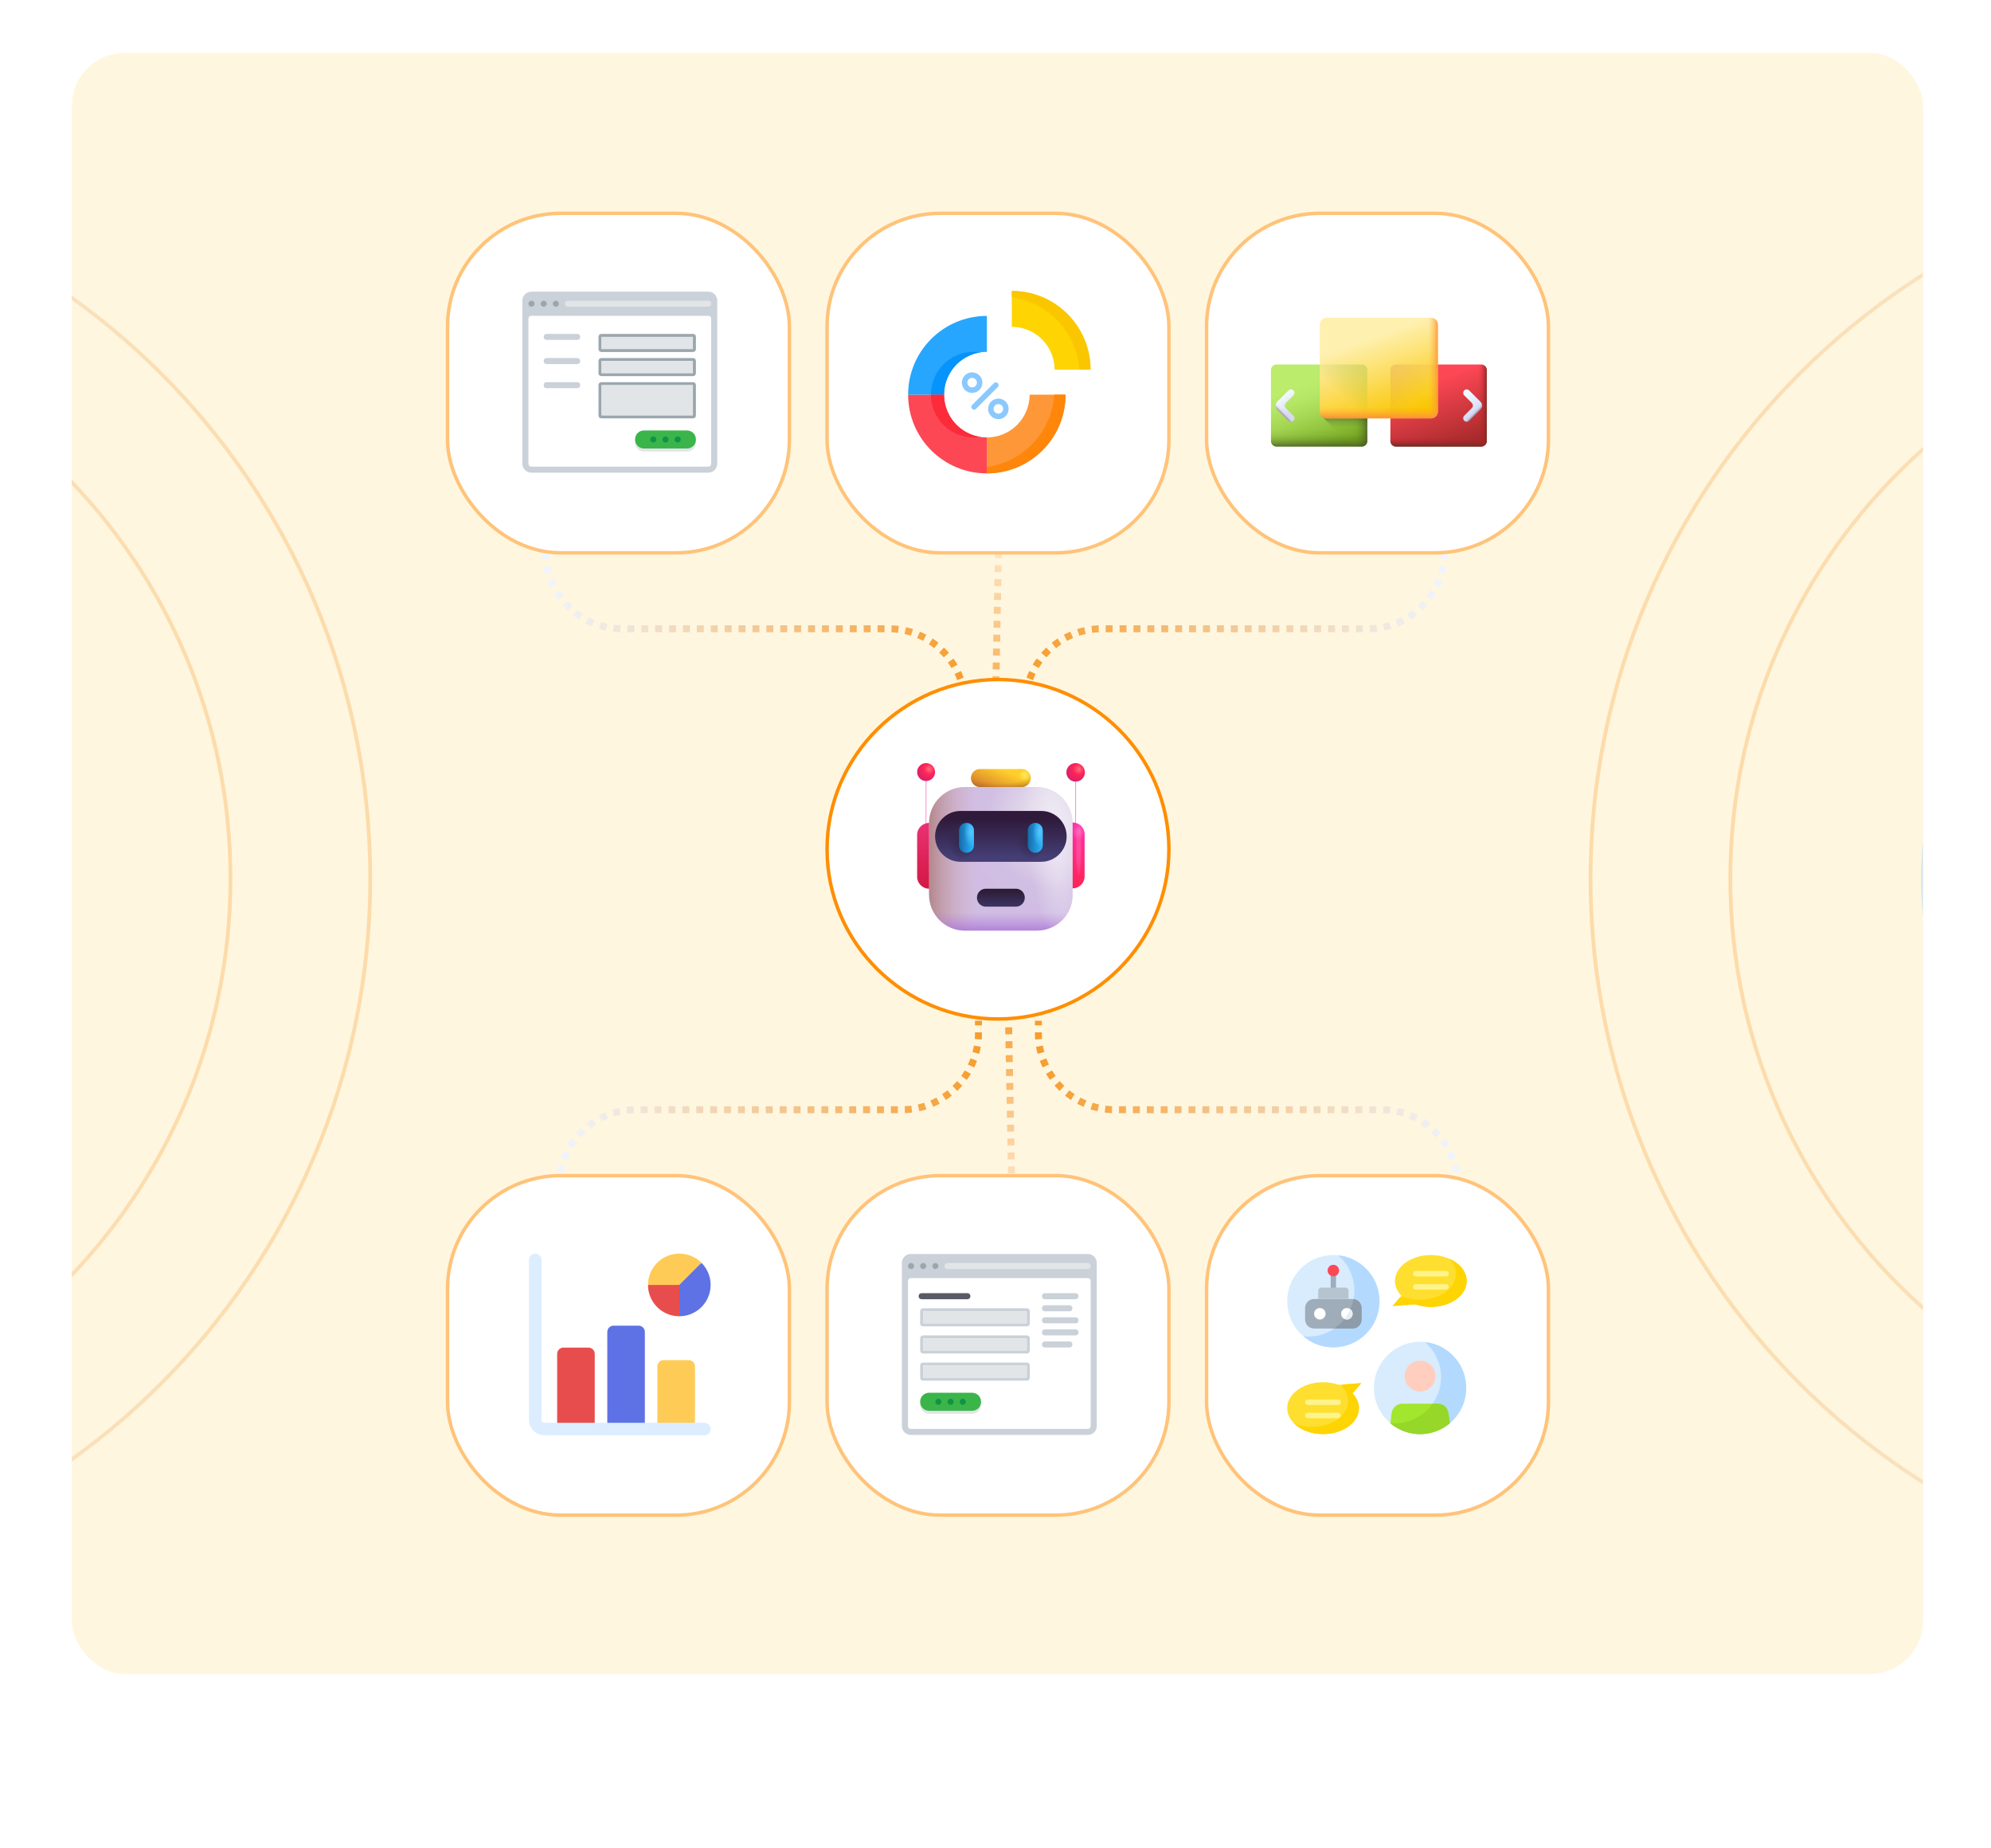 <svg width="527" height="489" viewBox="0 0 527 489" fill="none" xmlns="http://www.w3.org/2000/svg">
<path d="M0 35C0 15.67 15.67 0 35 0H492C511.33 0 527 15.67 527 35V489H0V35Z" fill="white"/>
<g clip-path="url(#clip0_51_1986)">
<rect x="19" y="14" width="490" height="429" rx="14.014" fill="#FFF6DF"/>
<path d="M382.357 138.832L382.357 146.131C382.357 157.323 373.284 166.396 362.092 166.396L291.592 166.396C280.4 166.396 271.327 175.469 271.327 186.661L271.327 189.941" stroke="url(#paint0_linear_51_1986)" stroke-width="1.842" stroke-dasharray="1.84 1.84"/>
<path d="M385.881 321.238L385.881 313.939C385.881 302.747 376.808 293.674 365.616 293.674L295.117 293.674C283.925 293.674 274.852 284.601 274.852 273.409L274.852 270.129" stroke="url(#paint1_linear_51_1986)" stroke-width="1.842" stroke-dasharray="1.84 1.84"/>
<path d="M144.436 138.832L144.436 146.131C144.436 157.323 153.508 166.396 164.701 166.396L235.2 166.396C246.392 166.396 255.465 175.469 255.465 186.661L255.465 189.941" stroke="url(#paint2_linear_51_1986)" stroke-width="1.842" stroke-dasharray="1.84 1.84"/>
<path d="M147.96 321.238L147.96 313.939C147.96 302.747 157.033 293.674 168.225 293.674L238.725 293.674C249.917 293.674 258.99 284.601 258.99 273.409L258.99 270.129" stroke="url(#paint3_linear_51_1986)" stroke-width="1.842" stroke-dasharray="1.84 1.84"/>
<path d="M264.277 145.881L263.396 191.703" stroke="url(#paint4_linear_51_1986)" stroke-width="1.842" stroke-dasharray="1.84 1.84"/>
<path d="M267.802 314.188L266.921 268.367" stroke="url(#paint5_linear_51_1986)" stroke-width="1.842" stroke-dasharray="1.84 1.84"/>
<rect x="319.372" y="311.124" width="90.485" height="89.841" rx="29.937" fill="white"/>
<rect x="319.372" y="311.124" width="90.485" height="89.841" rx="29.937" stroke="#FFC379" stroke-width="0.921"/>
<g clip-path="url(#clip1_51_1986)">
<path d="M375.88 379.525C382.628 379.525 388.099 374.054 388.099 367.306C388.099 360.558 382.628 355.088 375.88 355.088C369.132 355.088 363.662 360.558 363.662 367.306C363.662 374.054 369.132 379.525 375.88 379.525Z" fill="#D8ECFE"/>
<path d="M377.137 355.153C379.038 356.775 380.396 358.94 381.027 361.358C381.659 363.775 381.534 366.329 380.67 368.673C379.806 371.018 378.243 373.041 376.193 374.469C374.143 375.898 371.704 376.664 369.206 376.664C368.786 376.664 368.367 376.643 367.95 376.6C369.407 377.844 371.136 378.727 372.997 379.179C374.858 379.632 376.8 379.64 378.665 379.204C380.53 378.767 382.266 377.899 383.734 376.668C385.201 375.437 386.359 373.878 387.113 372.117C387.867 370.357 388.197 368.443 388.076 366.532C387.954 364.62 387.385 362.764 386.414 361.113C385.443 359.462 384.098 358.062 382.486 357.027C380.875 355.991 379.042 355.349 377.137 355.153Z" fill="#B3DAFE"/>
<path d="M375.88 368.273C378.145 368.273 379.981 366.438 379.981 364.173C379.981 361.909 378.145 360.073 375.88 360.073C373.616 360.073 371.78 361.909 371.78 364.173C371.78 366.438 373.616 368.273 375.88 368.273Z" fill="#FFCEBF"/>
<path d="M375.88 379.525C378.755 379.529 381.538 378.516 383.737 376.664L383.413 373.986C383.33 373.291 382.994 372.652 382.471 372.188C381.948 371.724 381.273 371.468 380.574 371.468H371.188C370.489 371.468 369.814 371.724 369.291 372.188C368.768 372.651 368.432 373.291 368.349 373.985L368.027 376.663C370.225 378.514 373.007 379.528 375.88 379.525Z" fill="#A2E62E"/>
<path d="M376.278 379.518C378.839 379.445 381.598 378.488 383.737 376.663C383.422 372.692 382.961 371.249 379.205 371.467C376.822 374.915 372.503 377.054 368.031 376.608L368.024 376.662C370.281 378.551 373.231 379.637 376.278 379.518Z" fill="#97D729"/>
<path d="M352.927 356.572C359.675 356.572 365.146 351.101 365.146 344.353C365.146 337.605 359.675 332.135 352.927 332.135C346.179 332.135 340.709 337.605 340.709 344.353C340.709 351.101 346.179 356.572 352.927 356.572Z" fill="#D8ECFE"/>
<path d="M354.185 332.203C356.086 333.825 357.444 335.991 358.075 338.408C358.707 340.826 358.582 343.379 357.718 345.723C356.854 348.068 355.291 350.091 353.242 351.52C351.192 352.949 348.753 353.715 346.255 353.715C345.835 353.715 345.415 353.693 344.998 353.651C346.455 354.894 348.184 355.778 350.045 356.23C351.906 356.682 353.848 356.691 355.713 356.254C357.578 355.818 359.314 354.949 360.782 353.718C362.249 352.488 363.407 350.929 364.161 349.168C364.915 347.407 365.245 345.494 365.124 343.583C365.002 341.671 364.433 339.815 363.462 338.164C362.491 336.512 361.146 335.113 359.534 334.077C357.923 333.042 356.09 332.4 354.185 332.203Z" fill="#B3DAFE"/>
<path d="M352.927 341.471C352.738 341.471 352.556 341.395 352.422 341.261C352.288 341.127 352.212 340.945 352.212 340.756V337.755C352.212 337.565 352.288 337.383 352.422 337.249C352.556 337.115 352.738 337.04 352.927 337.04C353.117 337.04 353.299 337.115 353.433 337.249C353.567 337.383 353.642 337.565 353.642 337.755V340.756C353.642 340.945 353.567 341.127 353.433 341.261C353.299 341.395 353.117 341.471 352.927 341.471Z" fill="#9FACBA"/>
<path d="M352.927 337.755C353.767 337.755 354.447 337.074 354.447 336.235C354.447 335.395 353.767 334.715 352.927 334.715C352.088 334.715 351.407 335.395 351.407 336.235C351.407 337.074 352.088 337.755 352.927 337.755Z" fill="#FD4755"/>
<path d="M358.022 343.774H347.833C346.516 343.774 345.449 344.842 345.449 346.158V349.197C345.449 350.514 346.516 351.581 347.833 351.581H358.022C359.338 351.581 360.406 350.514 360.406 349.197V346.158C360.406 344.842 359.338 343.774 358.022 343.774Z" fill="#9FACBA"/>
<path d="M358.257 343.786C357.651 346.957 355.816 349.759 353.152 351.581H358.021C358.653 351.581 359.259 351.33 359.706 350.883C360.154 350.436 360.405 349.83 360.405 349.197V346.158C360.405 345.566 360.185 344.996 359.788 344.558C359.391 344.12 358.846 343.845 358.257 343.786Z" fill="#8D9CA8"/>
<path d="M349.352 349.197C350.191 349.197 350.871 348.517 350.871 347.677C350.871 346.838 350.191 346.157 349.352 346.157C348.512 346.157 347.832 346.838 347.832 347.677C347.832 348.517 348.512 349.197 349.352 349.197Z" fill="white"/>
<path d="M356.502 349.197C357.341 349.197 358.022 348.517 358.022 347.677C358.022 346.838 357.341 346.157 356.502 346.157C355.662 346.157 354.982 346.838 354.982 347.677C354.982 348.517 355.662 349.197 356.502 349.197Z" fill="white"/>
<path d="M356.502 349.197C356.821 349.198 357.131 349.098 357.39 348.912C357.649 348.726 357.843 348.464 357.944 348.162C358.045 347.86 358.049 347.533 357.954 347.229C357.86 346.925 357.672 346.658 357.417 346.466C357.006 347.389 356.481 348.258 355.855 349.051C356.058 349.147 356.278 349.197 356.502 349.197Z" fill="#E8EDF2"/>
<path d="M349.709 340.756H356.144C356.249 340.756 356.352 340.776 356.448 340.816C356.545 340.856 356.632 340.915 356.706 340.988C356.78 341.062 356.838 341.15 356.878 341.246C356.918 341.343 356.939 341.446 356.939 341.55V343.775H348.915V341.55C348.915 341.339 348.998 341.137 349.147 340.988C349.296 340.84 349.498 340.756 349.709 340.756Z" fill="#B6C4CF"/>
<path d="M378.731 332.135C373.487 332.135 369.237 335.208 369.237 339C369.237 340.449 369.86 341.793 370.921 342.901L368.613 345.627L374.61 345.188C375.936 345.643 377.329 345.873 378.731 345.867C383.976 345.867 388.226 342.794 388.226 339.002C388.226 335.21 383.975 332.135 378.731 332.135Z" fill="#FEDF30"/>
<path d="M383.6 333.105C384.714 334.23 385.365 335.606 385.365 337.092C385.365 340.883 381.114 343.957 375.871 343.957C374.468 343.963 373.073 343.733 371.746 343.278L370.522 343.367L368.613 345.627L374.61 345.188C375.936 345.644 377.329 345.873 378.731 345.867C383.976 345.867 388.226 342.794 388.226 339.002C388.226 336.495 386.371 334.304 383.6 333.105Z" fill="#FED402"/>
<path d="M382.779 341.275H374.73C374.541 341.275 374.359 341.2 374.225 341.066C374.091 340.932 374.015 340.75 374.015 340.56C374.015 340.37 374.091 340.189 374.225 340.054C374.359 339.92 374.541 339.845 374.73 339.845H382.779C382.969 339.845 383.151 339.92 383.285 340.054C383.419 340.189 383.494 340.37 383.494 340.56C383.494 340.75 383.419 340.932 383.285 341.066C383.151 341.2 382.969 341.275 382.779 341.275ZM382.779 337.789H374.73C374.541 337.789 374.359 337.714 374.225 337.58C374.091 337.446 374.015 337.264 374.015 337.074C374.015 336.884 374.091 336.702 374.225 336.568C374.359 336.434 374.541 336.359 374.73 336.359H382.779C382.969 336.359 383.151 336.434 383.285 336.568C383.419 336.702 383.494 336.884 383.494 337.074C383.494 337.264 383.419 337.446 383.285 337.58C383.151 337.714 382.969 337.789 382.779 337.789Z" fill="#FEF48B"/>
<path d="M350.203 379.525C355.447 379.525 359.697 376.451 359.697 372.659C359.697 371.21 359.075 369.866 358.014 368.758L360.322 366.032L354.324 366.471C352.998 366.016 351.605 365.786 350.203 365.792C344.959 365.792 340.709 368.865 340.709 372.657C340.709 376.45 344.96 379.525 350.203 379.525Z" fill="#FEDF30"/>
<path d="M360.322 366.032L355.549 366.381L355.155 366.852C356.215 367.96 356.838 369.304 356.838 370.753C356.838 374.545 352.587 377.619 347.343 377.619C345.671 377.629 344.013 377.299 342.473 376.647C344.195 378.389 347.015 379.525 350.202 379.525C355.446 379.525 359.696 376.452 359.696 372.659C359.696 371.21 359.074 369.867 358.013 368.759L360.322 366.032Z" fill="#FED402"/>
<path d="M354.201 371.815H346.155C345.966 371.815 345.784 371.739 345.65 371.605C345.516 371.471 345.44 371.289 345.44 371.099C345.44 370.91 345.516 370.728 345.65 370.594C345.784 370.46 345.966 370.384 346.155 370.384H354.201C354.391 370.384 354.573 370.46 354.707 370.594C354.841 370.728 354.916 370.91 354.916 371.099C354.916 371.289 354.841 371.471 354.707 371.605C354.573 371.739 354.391 371.815 354.201 371.815ZM354.201 375.301H346.155C345.966 375.301 345.784 375.225 345.65 375.091C345.516 374.957 345.44 374.775 345.44 374.585C345.44 374.396 345.516 374.214 345.65 374.08C345.784 373.946 345.966 373.87 346.155 373.87H354.201C354.391 373.87 354.573 373.946 354.707 374.08C354.841 374.214 354.916 374.396 354.916 374.585C354.916 374.775 354.841 374.957 354.707 375.091C354.573 375.225 354.391 375.301 354.201 375.301Z" fill="#FEF48B"/>
</g>
<rect x="319.372" y="56.461" width="90.485" height="89.841" rx="29.937" fill="white"/>
<rect x="319.372" y="56.461" width="90.485" height="89.841" rx="29.937" stroke="#FFC379" stroke-width="0.921"/>
<g clip-path="url(#clip2_51_1986)">
<path d="M369.485 96.462H392.062C392.865 96.462 393.523 97.12 393.523 97.923V116.718C393.523 117.521 392.865 118.179 392.062 118.179H369.485C368.682 118.179 368.024 117.521 368.024 116.718V97.923C368.013 97.109 368.671 96.462 369.485 96.462Z" fill="url(#paint6_linear_51_1986)"/>
<path d="M368.013 105.899V116.707C368.013 117.51 368.671 118.168 369.474 118.168H392.051C392.854 118.168 393.512 117.51 393.512 116.707V105.899H368.013Z" fill="url(#paint7_linear_51_1986)"/>
<path d="M392.062 96.462H378.13V118.179H392.062C392.865 118.179 393.523 117.521 393.523 116.718V97.923C393.523 97.109 392.865 96.462 392.062 96.462Z" fill="url(#paint8_linear_51_1986)"/>
<path d="M337.874 96.462H360.45C361.253 96.462 361.912 97.12 361.912 97.923V116.718C361.912 117.521 361.253 118.179 360.45 118.179H337.874C337.071 118.179 336.413 117.521 336.413 116.718V97.923C336.413 97.109 337.071 96.462 337.874 96.462Z" fill="url(#paint9_linear_51_1986)"/>
<path d="M336.413 105.899V116.707C336.413 117.51 337.071 118.168 337.874 118.168H360.45C361.253 118.168 361.912 117.51 361.912 116.707V105.899H336.413Z" fill="url(#paint10_linear_51_1986)"/>
<path d="M360.45 96.462H346.53V118.179H360.461C361.265 118.179 361.923 117.521 361.923 116.718V97.923C361.923 97.109 361.265 96.462 360.45 96.462Z" fill="url(#paint11_linear_51_1986)"/>
<path d="M361.923 116.707V110.07H349.764L357.874 118.18H360.461C361.265 118.18 361.923 117.521 361.923 116.707Z" fill="url(#paint12_linear_51_1986)"/>
<path d="M351.136 84.092H378.799C379.792 84.092 380.595 84.895 380.595 85.888V108.91C380.595 109.903 379.792 110.706 378.799 110.706H351.136C350.144 110.706 349.341 109.903 349.341 108.91V85.888C349.341 84.895 350.144 84.092 351.136 84.092Z" fill="url(#paint13_linear_51_1986)"/>
<path d="M349.341 95.67V108.921C349.341 109.914 350.144 110.717 351.136 110.717H378.799C379.792 110.717 380.595 109.914 380.595 108.921V95.67H349.341Z" fill="url(#paint14_linear_51_1986)"/>
<path d="M378.799 84.092H361.733V110.706H378.799C379.792 110.706 380.595 109.903 380.595 108.91V85.888C380.595 84.895 379.792 84.092 378.799 84.092Z" fill="url(#paint15_linear_51_1986)"/>
<path d="M340.361 106.635L342.369 104.627C342.726 104.27 342.726 103.679 342.369 103.322C342.012 102.965 341.421 102.965 341.064 103.322L338.097 106.289C337.528 106.858 337.528 107.784 338.097 108.353L341.064 111.32C341.421 111.677 342.012 111.677 342.369 111.32C342.726 110.963 342.726 110.371 342.369 110.015L340.361 108.007C339.982 107.616 339.982 107.014 340.361 106.635Z" fill="url(#paint16_linear_51_1986)"/>
<path d="M340.361 106.635L342.369 104.627C342.726 104.27 342.726 103.679 342.369 103.322C342.012 102.965 341.421 102.965 341.064 103.322L338.097 106.289C337.528 106.858 337.528 107.784 338.097 108.353L341.064 111.32C341.421 111.677 342.012 111.677 342.369 111.32C342.726 110.963 342.726 110.371 342.369 110.015L340.361 108.007C339.982 107.616 339.982 107.014 340.361 106.635Z" fill="url(#paint17_linear_51_1986)"/>
<path d="M389.574 106.635L387.567 104.627C387.21 104.27 387.21 103.679 387.567 103.322C387.923 102.965 388.515 102.965 388.872 103.322L391.839 106.289C392.408 106.858 392.408 107.784 391.839 108.353L388.872 111.32C388.515 111.677 387.923 111.677 387.567 111.32C387.21 110.963 387.21 110.371 387.567 110.015L389.574 108.007C389.954 107.616 389.954 107.014 389.574 106.635Z" fill="url(#paint18_linear_51_1986)"/>
<path d="M389.574 106.635L387.567 104.627C387.21 104.27 387.21 103.679 387.567 103.322C387.923 102.965 388.515 102.965 388.872 103.322L391.839 106.289C392.408 106.858 392.408 107.784 391.839 108.353L388.872 111.32C388.515 111.677 387.923 111.677 387.567 111.32C387.21 110.963 387.21 110.371 387.567 110.015L389.574 108.007C389.954 107.616 389.954 107.014 389.574 106.635Z" fill="url(#paint19_linear_51_1986)"/>
<path opacity="0.55" d="M369.485 96.462C368.682 96.462 368.024 97.12 368.024 97.923V110.706H378.799C379.792 110.706 380.595 109.903 380.595 108.91V96.462H369.485Z" fill="url(#paint20_linear_51_1986)"/>
<path d="M360.45 96.462H349.329V108.921C349.329 109.914 350.132 110.717 351.125 110.717H361.911V97.923C361.923 97.109 361.265 96.462 360.45 96.462Z" fill="url(#paint21_linear_51_1986)"/>
</g>
<rect x="118.461" y="311.124" width="90.485" height="89.841" rx="29.937" fill="white"/>
<rect x="118.461" y="311.124" width="90.485" height="89.841" rx="29.937" stroke="#FFC379" stroke-width="0.921"/>
<g clip-path="url(#clip3_51_1986)">
<path d="M157.425 377.354V358.286C157.425 357.846 157.25 357.425 156.939 357.114C156.628 356.803 156.206 356.628 155.767 356.628H149.134C148.695 356.628 148.273 356.803 147.962 357.114C147.651 357.425 147.476 357.846 147.476 358.286V377.354H157.425Z" fill="#E84D4D"/>
<path d="M170.689 377.354V352.483C170.689 352.043 170.514 351.622 170.203 351.311C169.892 351 169.471 350.825 169.031 350.825H162.399C161.959 350.825 161.537 351 161.226 351.311C160.915 351.622 160.741 352.043 160.741 352.483V377.354H170.689Z" fill="#5E72E5"/>
<path d="M183.954 377.354V361.602C183.954 361.163 183.779 360.741 183.468 360.43C183.157 360.119 182.735 359.944 182.295 359.944H175.663C175.224 359.944 174.802 360.119 174.491 360.43C174.18 360.741 174.005 361.163 174.005 361.602V377.354H183.954Z" fill="#FFCB57"/>
<path d="M188.099 378.183C188.099 378.623 187.924 379.044 187.613 379.355C187.302 379.666 186.88 379.841 186.44 379.841H144.16C143.616 379.841 143.077 379.734 142.574 379.525C142.071 379.317 141.614 379.012 141.229 378.627C140.452 377.849 140.015 376.795 140.015 375.696V333.416C140.015 332.976 140.19 332.554 140.501 332.243C140.812 331.932 141.234 331.758 141.673 331.758C142.113 331.758 142.535 331.932 142.846 332.243C143.157 332.554 143.331 332.976 143.331 333.416V375.696C143.331 375.916 143.419 376.126 143.574 376.282C143.73 376.437 143.94 376.525 144.16 376.525H186.44C186.88 376.525 187.302 376.699 187.613 377.01C187.924 377.321 188.099 377.743 188.099 378.183Z" fill="#DCEDFF"/>
<path d="M188.098 340.048C188.098 342.247 187.225 344.355 185.67 345.91C184.116 347.465 182.007 348.338 179.808 348.338L178.979 339.219L185.669 334.187C186.44 334.956 187.052 335.869 187.469 336.875C187.886 337.881 188.1 338.959 188.098 340.048Z" fill="#5E72E5"/>
<path d="M179.808 339.219V348.338C177.61 348.338 175.501 347.465 173.946 345.91C172.391 344.355 171.518 342.246 171.518 340.048L179.808 339.219Z" fill="#E84D4D"/>
<path d="M185.669 334.187L179.808 340.048H171.518C171.518 338.408 172.005 336.806 172.916 335.443C173.827 334.08 175.121 333.018 176.636 332.39C178.151 331.763 179.817 331.599 181.425 331.918C183.033 332.238 184.51 333.027 185.669 334.187Z" fill="#FFCB57"/>
</g>
<rect x="118.461" y="56.461" width="90.485" height="89.841" rx="29.937" fill="white"/>
<rect x="118.461" y="56.461" width="90.485" height="89.841" rx="29.937" stroke="#FFC379" stroke-width="0.921"/>
<g clip-path="url(#clip4_51_1986)">
<path d="M138.265 122.69V79.581C138.265 78.224 139.313 77.186 140.683 77.186H187.431C188.801 77.186 189.849 78.224 189.849 79.581V122.69C189.849 124.048 188.801 125.085 187.431 125.085H140.683C139.313 125.085 138.265 124.048 138.265 122.69Z" fill="#CAD1D8"/>
<path d="M140.683 81.178C141.128 81.178 141.489 80.82 141.489 80.379C141.489 79.939 141.128 79.581 140.683 79.581C140.238 79.581 139.877 79.939 139.877 80.379C139.877 80.82 140.238 81.178 140.683 81.178Z" fill="#9BA7AF"/>
<path d="M143.907 81.178C144.352 81.178 144.713 80.82 144.713 80.379C144.713 79.939 144.352 79.581 143.907 79.581C143.462 79.581 143.101 79.939 143.101 80.379C143.101 80.82 143.462 81.178 143.907 81.178Z" fill="#9BA7AF"/>
<path d="M147.131 81.178C147.576 81.178 147.937 80.82 147.937 80.379C147.937 79.939 147.576 79.581 147.131 79.581C146.686 79.581 146.325 79.939 146.325 80.379C146.325 80.82 146.686 81.178 147.131 81.178Z" fill="#9BA7AF"/>
<path d="M140.683 83.573H187.431C187.914 83.573 188.237 83.892 188.237 84.371V122.69C188.237 123.169 187.914 123.489 187.431 123.489H140.683C140.199 123.489 139.877 123.169 139.877 122.69V84.371C139.877 83.892 140.199 83.573 140.683 83.573Z" fill="white"/>
<path d="M187.431 81.178H150.355C149.871 81.178 149.549 80.858 149.549 80.379C149.549 79.9 149.871 79.581 150.355 79.581H187.431C187.914 79.581 188.237 79.9 188.237 80.379C188.237 80.858 187.914 81.178 187.431 81.178Z" fill="#E2E5E7"/>
<path d="M143.907 89.161C143.907 88.682 144.23 88.363 144.713 88.363H152.773C153.257 88.363 153.579 88.682 153.579 89.161C153.579 89.64 153.257 89.959 152.773 89.959H144.713C144.23 89.959 143.907 89.64 143.907 89.161ZM143.907 95.547C143.907 95.069 144.23 94.749 144.713 94.749H152.773C153.257 94.749 153.579 95.069 153.579 95.547C153.579 96.026 153.257 96.346 152.773 96.346H144.713C144.23 96.346 143.907 96.026 143.907 95.547ZM143.907 101.934C143.907 101.455 144.23 101.136 144.713 101.136H152.773C153.257 101.136 153.579 101.455 153.579 101.934C153.579 102.413 153.257 102.732 152.773 102.732H144.713C144.23 102.732 143.907 102.413 143.907 101.934Z" fill="#CAD1D8"/>
<path d="M183.401 88.363H159.221C158.737 88.363 158.415 88.682 158.415 89.161V92.354C158.415 92.833 158.737 93.153 159.221 93.153H183.401C183.884 93.153 184.207 92.833 184.207 92.354V89.161C184.207 88.682 183.884 88.363 183.401 88.363ZM183.401 92.354H159.221V89.161H183.401V92.354ZM183.401 94.749H159.221C158.737 94.749 158.415 95.069 158.415 95.547V98.741C158.415 99.22 158.737 99.539 159.221 99.539H183.401C183.884 99.539 184.207 99.22 184.207 98.741V95.547C184.207 95.069 183.884 94.749 183.401 94.749ZM183.401 98.741H159.221V95.547H183.401V98.741Z" fill="#9BA7AF"/>
<path d="M181.789 119.497H170.505C169.135 119.497 168.087 118.459 168.087 117.102C168.087 115.745 169.135 114.707 170.505 114.707H181.789C183.159 114.707 184.207 115.745 184.207 117.102C184.207 118.459 183.159 119.497 181.789 119.497Z" fill="#E2E5E7"/>
<path d="M181.789 118.699H170.505C169.135 118.699 168.087 117.661 168.087 116.304C168.087 114.947 169.135 113.909 170.505 113.909H181.789C183.159 113.909 184.207 114.947 184.207 116.304C184.207 117.661 183.159 118.699 181.789 118.699Z" fill="#3BB54A"/>
<path d="M176.147 117.102C176.592 117.102 176.953 116.745 176.953 116.304C176.953 115.863 176.592 115.505 176.147 115.505C175.702 115.505 175.341 115.863 175.341 116.304C175.341 116.745 175.702 117.102 176.147 117.102Z" fill="#0E9347"/>
<path d="M179.371 117.102C179.816 117.102 180.177 116.745 180.177 116.304C180.177 115.863 179.816 115.505 179.371 115.505C178.926 115.505 178.565 115.863 178.565 116.304C178.565 116.745 178.926 117.102 179.371 117.102Z" fill="#0E9347"/>
<path d="M172.923 117.102C173.368 117.102 173.729 116.745 173.729 116.304C173.729 115.863 173.368 115.505 172.923 115.505C172.478 115.505 172.117 115.863 172.117 116.304C172.117 116.745 172.478 117.102 172.923 117.102Z" fill="#0E9347"/>
<path d="M159.221 89.161H183.401V92.354H159.221V89.161ZM159.221 95.547H183.401V98.741H159.221V95.547Z" fill="#E2E5E7"/>
<path d="M183.401 101.136H159.221C158.737 101.136 158.415 101.455 158.415 101.934V109.917C158.415 110.396 158.737 110.716 159.221 110.716H183.401C183.884 110.716 184.207 110.396 184.207 109.917V101.934C184.207 101.455 183.884 101.136 183.401 101.136ZM183.401 109.917H159.221V101.934H183.401V109.917Z" fill="#9BA7AF"/>
<path d="M159.221 101.934H183.401V109.917H159.221V101.934Z" fill="#E2E5E7"/>
</g>
<rect x="218.916" y="311.124" width="90.485" height="89.841" rx="29.937" fill="white"/>
<rect x="218.916" y="311.124" width="90.485" height="89.841" rx="29.937" stroke="#FFC379" stroke-width="0.921"/>
<g clip-path="url(#clip5_51_1986)">
<path d="M238.72 377.354V334.245C238.72 332.887 239.768 331.85 241.138 331.85H287.886C289.256 331.85 290.304 332.887 290.304 334.245V377.354C290.304 378.711 289.256 379.749 287.886 379.749H241.138C239.768 379.749 238.72 378.711 238.72 377.354Z" fill="#CAD1D8"/>
<path d="M241.139 335.841C241.584 335.841 241.945 335.484 241.945 335.043C241.945 334.602 241.584 334.245 241.139 334.245C240.693 334.245 240.333 334.602 240.333 335.043C240.333 335.484 240.693 335.841 241.139 335.841Z" fill="#9BA7AF"/>
<path d="M244.363 335.841C244.808 335.841 245.169 335.484 245.169 335.043C245.169 334.602 244.808 334.245 244.363 334.245C243.917 334.245 243.557 334.602 243.557 335.043C243.557 335.484 243.917 335.841 244.363 335.841Z" fill="#9BA7AF"/>
<path d="M247.586 335.841C248.032 335.841 248.392 335.484 248.392 335.043C248.392 334.602 248.032 334.245 247.586 334.245C247.141 334.245 246.78 334.602 246.78 335.043C246.78 335.484 247.141 335.841 247.586 335.841Z" fill="#9BA7AF"/>
<path d="M241.139 338.236H287.886C288.37 338.236 288.692 338.556 288.692 339.035V377.354C288.692 377.833 288.37 378.152 287.886 378.152H241.139C240.655 378.152 240.333 377.833 240.333 377.354V339.035C240.333 338.556 240.655 338.236 241.139 338.236Z" fill="white"/>
<path d="M287.886 335.841H250.81C250.327 335.841 250.004 335.522 250.004 335.043C250.004 334.564 250.327 334.245 250.81 334.245H287.886C288.37 334.245 288.692 334.564 288.692 335.043C288.692 335.522 288.37 335.841 287.886 335.841Z" fill="#E2E5E7"/>
<path d="M275.796 343.026C275.796 342.547 276.119 342.228 276.602 342.228H284.662C285.146 342.228 285.468 342.547 285.468 343.026C285.468 343.505 285.146 343.824 284.662 343.824H276.602C276.119 343.824 275.796 343.505 275.796 343.026ZM275.796 346.219C275.796 345.74 276.119 345.421 276.602 345.421H283.05C283.534 345.421 283.856 345.74 283.856 346.219C283.856 346.698 283.534 347.018 283.05 347.018H276.602C276.119 347.018 275.796 346.698 275.796 346.219ZM275.796 352.606C275.796 352.127 276.119 351.808 276.602 351.808H284.662C285.146 351.808 285.468 352.127 285.468 352.606C285.468 353.085 285.146 353.404 284.662 353.404H276.602C276.119 353.404 275.796 353.085 275.796 352.606ZM275.796 349.413C275.796 348.934 276.119 348.614 276.602 348.614H284.662C285.146 348.614 285.468 348.934 285.468 349.413C285.468 349.892 285.146 350.211 284.662 350.211H276.602C276.119 350.211 275.796 349.892 275.796 349.413ZM275.796 355.799C275.796 355.32 276.119 355.001 276.602 355.001H283.05C283.534 355.001 283.856 355.32 283.856 355.799C283.856 356.278 283.534 356.597 283.05 356.597H276.602C276.119 356.597 275.796 356.278 275.796 355.799Z" fill="#CAD1D8"/>
<path d="M243.153 343.026C243.153 342.547 243.476 342.228 243.959 342.228H256.049C256.533 342.228 256.855 342.547 256.855 343.026C256.855 343.505 256.533 343.824 256.049 343.824H243.959C243.476 343.824 243.153 343.505 243.153 343.026Z" fill="#595A66"/>
<path d="M257.258 374.161H245.974C244.604 374.161 243.557 373.123 243.557 371.766C243.557 370.408 244.604 369.371 245.974 369.371H257.258C258.629 369.371 259.676 370.408 259.676 371.766C259.676 373.123 258.629 374.161 257.258 374.161Z" fill="#E2E5E7"/>
<path d="M257.258 373.362H245.974C244.604 373.362 243.557 372.324 243.557 370.967C243.557 369.61 244.604 368.572 245.974 368.572H257.258C258.629 368.572 259.676 369.61 259.676 370.967C259.676 372.324 258.629 373.362 257.258 373.362Z" fill="#3BB54A"/>
<path d="M251.616 371.766C252.061 371.766 252.422 371.408 252.422 370.967C252.422 370.526 252.061 370.169 251.616 370.169C251.171 370.169 250.81 370.526 250.81 370.967C250.81 371.408 251.171 371.766 251.616 371.766Z" fill="#0E9347"/>
<path d="M254.84 371.766C255.286 371.766 255.646 371.408 255.646 370.967C255.646 370.526 255.286 370.169 254.84 370.169C254.395 370.169 254.034 370.526 254.034 370.967C254.034 371.408 254.395 371.766 254.84 371.766Z" fill="#0E9347"/>
<path d="M248.392 371.766C248.838 371.766 249.198 371.408 249.198 370.967C249.198 370.526 248.838 370.169 248.392 370.169C247.947 370.169 247.586 370.526 247.586 370.967C247.586 371.408 247.947 371.766 248.392 371.766Z" fill="#0E9347"/>
<path d="M271.766 346.219H244.363C243.879 346.219 243.557 346.539 243.557 347.018V350.211C243.557 350.69 243.879 351.009 244.363 351.009H271.766C272.25 351.009 272.572 350.69 272.572 350.211V347.018C272.572 346.539 272.25 346.219 271.766 346.219ZM271.766 350.211H244.363V347.018H271.766V350.211Z" fill="#CAD1D8"/>
<path d="M271.766 347.018H244.362V350.211H271.766V347.018Z" fill="#E2E5E7"/>
<path d="M271.766 353.404H244.363C243.879 353.404 243.557 353.724 243.557 354.203V357.396C243.557 357.875 243.879 358.194 244.363 358.194H271.766C272.25 358.194 272.572 357.875 272.572 357.396V354.203C272.572 353.724 272.25 353.404 271.766 353.404ZM271.766 357.396H244.363V354.203H271.766V357.396Z" fill="#CAD1D8"/>
<path d="M271.766 354.202H244.362V357.396H271.766V354.202Z" fill="#E2E5E7"/>
<path d="M271.766 360.589H244.363C243.879 360.589 243.557 360.908 243.557 361.387V364.581C243.557 365.06 243.879 365.379 244.363 365.379H271.766C272.25 365.379 272.572 365.06 272.572 364.581V361.387C272.572 360.908 272.25 360.589 271.766 360.589ZM271.766 364.581H244.363V361.387H271.766V364.581Z" fill="#CAD1D8"/>
<path d="M271.766 361.387H244.362V364.581H271.766V361.387Z" fill="#E2E5E7"/>
</g>
<rect x="218.916" y="56.461" width="90.485" height="89.841" rx="29.937" fill="white"/>
<rect x="218.916" y="56.461" width="90.485" height="89.841" rx="29.937" stroke="#FFC379" stroke-width="0.921"/>
<g clip-path="url(#clip6_51_1986)">
<path d="M282.043 104.439C282.043 115.947 272.717 125.276 261.207 125.276V115.77C264.211 115.767 267.091 114.572 269.215 112.448C271.339 110.323 272.533 107.443 272.536 104.439H282.043Z" fill="#FE9738"/>
<path d="M279.077 104.439C278.397 114.295 270.863 122.263 261.207 123.614V125.276C272.715 125.276 282.043 115.949 282.043 104.439H279.077Z" fill="#FE860A"/>
<path d="M261.209 115.77V125.278C249.699 125.278 240.37 115.949 240.37 104.439H249.877C249.88 107.443 251.075 110.324 253.199 112.449C255.324 114.573 258.205 115.768 261.209 115.77Z" fill="#FD4755"/>
<path d="M261.209 83.605V93.112C258.205 93.115 255.325 94.309 253.201 96.432C251.077 98.556 249.881 101.435 249.877 104.439H240.37C240.37 92.933 249.699 83.605 261.209 83.605Z" fill="#26A6FE"/>
<path d="M267.815 86.501C270.82 86.503 273.701 87.698 275.825 89.823C277.95 91.947 279.145 94.828 279.147 97.832H288.654C288.654 86.322 279.326 76.994 267.815 76.994V86.501Z" fill="#FED402"/>
<path d="M285.691 97.832H288.654C288.654 86.322 279.326 76.994 267.815 76.994V78.655C277.473 80.006 285.011 87.975 285.691 97.832Z" fill="#FAC600"/>
<path d="M257.828 108.414C257.684 108.414 257.544 108.371 257.424 108.291C257.304 108.211 257.211 108.098 257.156 107.964C257.101 107.831 257.086 107.685 257.114 107.544C257.142 107.402 257.212 107.273 257.313 107.171L263.087 101.397C263.224 101.264 263.408 101.191 263.6 101.192C263.791 101.194 263.973 101.27 264.109 101.406C264.244 101.541 264.32 101.723 264.322 101.914C264.324 102.105 264.251 102.289 264.118 102.427L258.344 108.202C258.207 108.338 258.022 108.415 257.828 108.414ZM264.256 110.922C263.627 110.921 263.017 110.703 262.531 110.303C262.045 109.903 261.712 109.348 261.59 108.73C261.467 108.113 261.563 107.472 261.86 106.918C262.157 106.363 262.637 105.928 263.219 105.688C263.8 105.447 264.447 105.416 265.049 105.599C265.651 105.782 266.171 106.168 266.521 106.692C266.87 107.215 267.027 107.844 266.965 108.47C266.903 109.096 266.626 109.681 266.18 110.126C265.928 110.379 265.628 110.579 265.298 110.716C264.967 110.853 264.613 110.923 264.256 110.922ZM264.256 106.939C263.964 106.939 263.681 107.04 263.455 107.226C263.229 107.411 263.075 107.669 263.018 107.955C262.961 108.242 263.005 108.539 263.143 108.797C263.28 109.055 263.503 109.257 263.773 109.368C264.043 109.48 264.343 109.495 264.623 109.41C264.903 109.325 265.144 109.146 265.306 108.903C265.469 108.66 265.542 108.369 265.513 108.078C265.485 107.787 265.356 107.515 265.15 107.309C265.033 107.191 264.893 107.097 264.74 107.034C264.586 106.97 264.422 106.937 264.256 106.938V106.939ZM257.313 103.98C256.684 103.98 256.074 103.762 255.588 103.363C255.101 102.964 254.768 102.408 254.646 101.791C254.523 101.173 254.618 100.533 254.915 99.978C255.211 99.423 255.691 98.988 256.273 98.747C256.854 98.506 257.501 98.474 258.103 98.657C258.706 98.84 259.226 99.226 259.575 99.749C259.925 100.272 260.082 100.901 260.021 101.527C259.959 102.153 259.682 102.739 259.237 103.184C258.985 103.437 258.685 103.638 258.355 103.775C258.025 103.912 257.671 103.981 257.313 103.98ZM257.313 99.997C257.106 99.998 256.902 100.049 256.719 100.147C256.536 100.245 256.38 100.387 256.265 100.56C256.15 100.732 256.079 100.93 256.059 101.137C256.039 101.343 256.07 101.552 256.149 101.743C256.228 101.935 256.354 102.104 256.514 102.236C256.675 102.368 256.865 102.458 257.068 102.499C257.272 102.539 257.482 102.529 257.681 102.469C257.879 102.409 258.06 102.301 258.207 102.155C258.384 101.978 258.505 101.753 258.554 101.508C258.603 101.262 258.578 101.008 258.483 100.777C258.387 100.546 258.225 100.348 258.017 100.209C257.808 100.071 257.564 99.997 257.313 99.997Z" fill="#8AC9FE"/>
<path d="M257.751 93.103C254.744 93.103 251.86 94.297 249.734 96.423C247.608 98.549 246.413 101.432 246.412 104.439H249.877C249.881 101.729 250.854 99.11 252.621 97.055C254.388 95.001 256.831 93.647 259.51 93.237C258.928 93.147 258.34 93.102 257.751 93.103Z" fill="#0593FC"/>
<path d="M249.877 104.439H246.412C246.413 106.076 246.768 107.694 247.453 109.182C248.139 110.669 249.138 111.99 250.382 113.055C251.627 114.119 253.087 114.902 254.662 115.349C256.238 115.796 257.891 115.896 259.509 115.643C256.83 115.234 254.386 113.879 252.62 111.824C250.853 109.768 249.88 107.149 249.877 104.439Z" fill="#FB2B3A"/>
</g>
<g clip-path="url(#clip7_51_1986)">
<path d="M218.455 224.748C218.455 199.684 239.095 179.366 264.158 179.366C289.222 179.366 309.862 199.684 309.862 224.748C309.862 249.811 289.222 270.129 264.158 270.129C239.095 270.129 218.455 249.811 218.455 224.748Z" fill="white"/>
<rect x="218.455" y="178.445" width="92.114" height="91.465" rx="45.732" fill="white"/>
<path d="M274.5 246.272H255.343C250.134 246.272 245.923 242.061 245.923 236.852V217.822C245.923 212.55 250.197 208.275 255.469 208.275H274.389C279.645 208.275 283.92 212.55 283.92 217.822V236.868C283.92 242.061 279.708 246.272 274.5 246.272Z" fill="url(#paint22_radial_51_1986)"/>
<path d="M245.923 217.775C245.923 212.528 250.176 208.275 255.422 208.275H258.588V246.272H255.422C250.176 246.272 245.923 242.019 245.923 236.773V217.775Z" fill="url(#paint23_linear_51_1986)"/>
<path d="M245.923 236.773H283.92C283.92 242.019 279.667 246.272 274.42 246.272H255.422C250.176 246.272 245.923 242.019 245.923 236.773Z" fill="url(#paint24_linear_51_1986)"/>
<path d="M271.254 208.275H274.42C279.667 208.275 283.92 212.528 283.92 217.775V236.773C283.92 242.019 279.667 246.272 274.42 246.272H271.254V208.275Z" fill="url(#paint25_radial_51_1986)"/>
<path d="M245.131 205.03V219.437" stroke="url(#paint26_linear_51_1986)" stroke-width="0.099" stroke-miterlimit="10"/>
<path d="M245.923 217.775V235.19C244.181 235.19 242.756 233.766 242.756 232.026V220.938C242.756 219.198 244.181 217.775 245.923 217.775Z" fill="url(#paint27_linear_51_1986)"/>
<path d="M275.612 228.065H254.23C250.526 228.065 247.506 225.043 247.506 221.337C247.506 217.63 250.526 214.608 254.23 214.608H275.612C279.316 214.608 282.336 217.63 282.336 221.337C282.336 225.027 279.3 228.065 275.612 228.065Z" fill="url(#paint28_linear_51_1986)"/>
<path d="M268.924 239.939H260.919C259.635 239.939 258.588 238.873 258.588 237.565C258.588 236.256 259.635 235.19 260.919 235.19H268.924C270.208 235.19 271.254 236.256 271.254 237.565C271.254 238.873 270.208 239.939 268.924 239.939Z" fill="url(#paint29_linear_51_1986)"/>
<path d="M245.131 206.692C246.443 206.692 247.506 205.629 247.506 204.317C247.506 203.006 246.443 201.943 245.131 201.943C243.82 201.943 242.756 203.006 242.756 204.317C242.756 205.629 243.82 206.692 245.131 206.692Z" fill="url(#paint30_radial_51_1986)"/>
<path d="M284.711 205.109V219.5" stroke="url(#paint31_linear_51_1986)" stroke-width="0.099" stroke-miterlimit="10"/>
<path d="M284.711 206.85C286.067 206.85 287.165 205.752 287.165 204.396C287.165 203.041 286.067 201.943 284.711 201.943C283.356 201.943 282.257 203.041 282.257 204.396C282.257 205.752 283.356 206.85 284.711 206.85Z" fill="url(#paint32_radial_51_1986)"/>
<path d="M254.63 217.775H253.839C252.09 217.775 250.672 219.192 250.672 220.941V224.107C250.672 225.856 252.09 227.274 253.839 227.274H254.63C256.379 227.274 257.797 225.856 257.797 224.107V220.941C257.797 219.192 256.379 217.775 254.63 217.775Z" fill="url(#paint33_radial_51_1986)"/>
<path d="M272.837 217.775H272.046C270.297 217.775 268.879 219.192 268.879 220.941V224.107C268.879 225.856 270.297 227.274 272.046 227.274H272.837C274.586 227.274 276.004 225.856 276.004 224.107V220.941C276.004 219.192 274.586 217.775 272.837 217.775Z" fill="url(#paint34_radial_51_1986)"/>
<path d="M270.462 203.526H259.38C258.068 203.526 257.005 204.589 257.005 205.9C257.005 207.212 258.068 208.275 259.38 208.275H270.462C271.774 208.275 272.837 207.212 272.837 205.9C272.837 204.589 271.774 203.526 270.462 203.526Z" fill="url(#paint35_linear_51_1986)"/>
<path d="M270.462 203.526H259.38C258.068 203.526 257.005 204.589 257.005 205.9C257.005 207.212 258.068 208.275 259.38 208.275H270.462C271.774 208.275 272.837 207.212 272.837 205.9C272.837 204.589 271.774 203.526 270.462 203.526Z" fill="url(#paint36_radial_51_1986)"/>
<path d="M283.92 235.095V217.664C285.661 217.664 287.086 219.089 287.086 220.83V231.929C287.086 233.67 285.661 235.095 283.92 235.095Z" fill="url(#paint37_linear_51_1986)"/>
<path d="M257.797 219.754C257.797 218.661 256.911 217.775 255.818 217.775C254.725 217.775 253.839 218.661 253.839 219.754V223.712C253.839 224.805 254.725 225.691 255.818 225.691C256.911 225.691 257.797 224.805 257.797 223.712V219.754Z" fill="url(#paint38_linear_51_1986)"/>
<path d="M257.797 219.754C257.797 218.661 256.911 217.775 255.818 217.775C254.725 217.775 253.839 218.661 253.839 219.754V223.712C253.839 224.805 254.725 225.691 255.818 225.691C256.911 225.691 257.797 224.805 257.797 223.712V219.754Z" fill="url(#paint39_radial_51_1986)"/>
<path d="M276.004 219.754C276.004 218.661 275.118 217.775 274.025 217.775C272.932 217.775 272.046 218.661 272.046 219.754V223.712C272.046 224.805 272.932 225.691 274.025 225.691C275.118 225.691 276.004 224.805 276.004 223.712V219.754Z" fill="url(#paint40_linear_51_1986)"/>
<path d="M276.004 219.754C276.004 218.661 275.118 217.775 274.025 217.775C272.932 217.775 272.046 218.661 272.046 219.754V223.712C272.046 224.805 272.932 225.691 274.025 225.691C275.118 225.691 276.004 224.805 276.004 223.712V219.754Z" fill="url(#paint41_radial_51_1986)"/>
<g filter="url(#filter0_f_51_1986)">
<path d="M245.329 206.692V216.191" stroke="url(#paint42_linear_51_1986)" stroke-width="0.025"/>
</g>
<g filter="url(#filter1_f_51_1986)">
<path d="M284.909 206.692V216.191" stroke="url(#paint43_linear_51_1986)" stroke-width="0.025"/>
</g>
<path d="M285.503 222.524C286.377 222.524 287.086 221.461 287.086 220.149C287.086 218.838 286.377 217.775 285.503 217.775C284.629 217.775 283.92 218.838 283.92 220.149C283.92 221.461 284.629 222.524 285.503 222.524Z" fill="url(#paint44_radial_51_1986)"/>
<path d="M285.503 232.023C286.377 232.023 287.086 228.834 287.086 224.899C287.086 220.964 286.377 217.775 285.503 217.775C284.629 217.775 283.92 220.964 283.92 224.899C283.92 228.834 284.629 232.023 285.503 232.023Z" fill="url(#paint45_radial_51_1986)"/>
<path fill-rule="evenodd" clip-rule="evenodd" d="M270.899 203.566C271.861 203.744 272.619 204.502 272.797 205.464C272.636 206.167 272.006 206.692 271.254 206.692C270.38 206.692 269.671 205.983 269.671 205.109C269.671 204.357 270.195 203.727 270.899 203.566Z" fill="url(#paint46_radial_51_1986)"/>
</g>
<path d="M264.159 179.827C288.972 179.827 309.401 199.943 309.401 224.747C309.401 249.552 288.972 269.668 264.159 269.668C239.345 269.668 218.916 249.552 218.916 224.747C218.917 199.943 239.345 179.827 264.159 179.827Z" stroke="#FF8E00" stroke-width="0.921"/>
<path d="M-91 421.5C13.382 421.5 98 336.882 98 232.5C98 128.118 13.382 43.5 -91 43.5" stroke="url(#paint47_linear_51_1986)" stroke-opacity="0.5"/>
<path d="M-91 384.5C-7.053 384.5 61 316.448 61 232.5C61 148.553 -7.053 80.5 -91 80.5" stroke="url(#paint48_linear_51_1986)" stroke-opacity="0.5"/>
<path d="M610 421.5C505.618 421.5 421 336.882 421 232.5C421 128.118 505.618 43.5 610 43.5" stroke="url(#paint49_linear_51_1986)" stroke-opacity="0.5"/>
<path d="M610 384.5C526.053 384.5 458 316.448 458 232.5C458 148.553 526.053 80.5 610 80.5" stroke="url(#paint50_linear_51_1986)" stroke-opacity="0.5"/>
<path d="M610 333.5C554.219 333.5 509 288.281 509 232.5C509 176.719 554.219 131.5 610 131.5" stroke="url(#paint51_linear_51_1986)" stroke-opacity="0.5"/>
</g>
<defs>
<filter id="filter0_f_51_1986" x="245.267" y="206.643" width="0.124" height="9.598" filterUnits="userSpaceOnUse" color-interpolation-filters="sRGB">
<feFlood flood-opacity="0" result="BackgroundImageFix"/>
<feBlend mode="normal" in="SourceGraphic" in2="BackgroundImageFix" result="shape"/>
<feGaussianBlur stdDeviation="0.025" result="effect1_foregroundBlur_51_1986"/>
</filter>
<filter id="filter1_f_51_1986" x="284.847" y="206.643" width="0.124" height="9.598" filterUnits="userSpaceOnUse" color-interpolation-filters="sRGB">
<feFlood flood-opacity="0" result="BackgroundImageFix"/>
<feBlend mode="normal" in="SourceGraphic" in2="BackgroundImageFix" result="shape"/>
<feGaussianBlur stdDeviation="0.025" result="effect1_foregroundBlur_51_1986"/>
</filter>
<linearGradient id="paint0_linear_51_1986" x1="382.357" y1="164.386" x2="271.327" y2="164.386" gradientUnits="userSpaceOnUse">
<stop stop-color="#EFF5FF"/>
<stop offset="1" stop-color="#F69D2E"/>
</linearGradient>
<linearGradient id="paint1_linear_51_1986" x1="385.881" y1="295.684" x2="274.852" y2="295.684" gradientUnits="userSpaceOnUse">
<stop stop-color="#EFF5FF"/>
<stop offset="1" stop-color="#F69D2E"/>
</linearGradient>
<linearGradient id="paint2_linear_51_1986" x1="144.436" y1="164.386" x2="255.465" y2="164.386" gradientUnits="userSpaceOnUse">
<stop stop-color="#EFF5FF"/>
<stop offset="1" stop-color="#F69D2E"/>
</linearGradient>
<linearGradient id="paint3_linear_51_1986" x1="147.96" y1="295.684" x2="258.99" y2="295.684" gradientUnits="userSpaceOnUse">
<stop stop-color="#EFF5FF"/>
<stop offset="1" stop-color="#F69D2E"/>
</linearGradient>
<linearGradient id="paint4_linear_51_1986" x1="264.507" y1="133.928" x2="263.348" y2="194.193" gradientUnits="userSpaceOnUse">
<stop stop-color="#FFF6EB"/>
<stop offset="1" stop-color="#F69D2E"/>
</linearGradient>
<linearGradient id="paint5_linear_51_1986" x1="268.032" y1="326.142" x2="266.873" y2="265.876" gradientUnits="userSpaceOnUse">
<stop stop-color="#FFF6EB"/>
<stop offset="1" stop-color="#F69D2E"/>
</linearGradient>
<linearGradient id="paint6_linear_51_1986" x1="378.56" y1="101.091" x2="384.656" y2="118.26" gradientUnits="userSpaceOnUse">
<stop stop-color="#FD4755"/>
<stop offset="1" stop-color="#A72B2B"/>
</linearGradient>
<linearGradient id="paint7_linear_51_1986" x1="380.77" y1="115.482" x2="380.77" y2="117.935" gradientUnits="userSpaceOnUse">
<stop stop-color="#C41926" stop-opacity="0"/>
<stop offset="0.162" stop-color="#BF1A26" stop-opacity="0.051"/>
<stop offset="0.371" stop-color="#B21E26" stop-opacity="0.198"/>
<stop offset="0.605" stop-color="#9D2426" stop-opacity="0.441"/>
<stop offset="0.856" stop-color="#802D26" stop-opacity="0.776"/>
<stop offset="1" stop-color="#6D3326"/>
</linearGradient>
<linearGradient id="paint8_linear_51_1986" x1="391.27" y1="107.317" x2="393.635" y2="107.317" gradientUnits="userSpaceOnUse">
<stop stop-color="#C41926" stop-opacity="0"/>
<stop offset="0.162" stop-color="#BF1A26" stop-opacity="0.051"/>
<stop offset="0.371" stop-color="#B21E26" stop-opacity="0.198"/>
<stop offset="0.605" stop-color="#9D2426" stop-opacity="0.441"/>
<stop offset="0.856" stop-color="#802D26" stop-opacity="0.776"/>
<stop offset="1" stop-color="#6D3326"/>
</linearGradient>
<linearGradient id="paint9_linear_51_1986" x1="346.955" y1="101.091" x2="353.051" y2="118.26" gradientUnits="userSpaceOnUse">
<stop stop-color="#BBEC6C"/>
<stop offset="0.198" stop-color="#B5E665"/>
<stop offset="0.48" stop-color="#A4D552"/>
<stop offset="0.812" stop-color="#89BA33"/>
<stop offset="1" stop-color="#78A91F"/>
</linearGradient>
<linearGradient id="paint10_linear_51_1986" x1="349.165" y1="113.566" x2="349.165" y2="118.945" gradientUnits="userSpaceOnUse">
<stop stop-color="#334C0F" stop-opacity="0"/>
<stop offset="0.29" stop-color="#334B11" stop-opacity="0.045"/>
<stop offset="0.513" stop-color="#364A18" stop-opacity="0.188"/>
<stop offset="0.713" stop-color="#3A4825" stop-opacity="0.429"/>
<stop offset="0.899" stop-color="#404537" stop-opacity="0.767"/>
<stop offset="1" stop-color="#444444"/>
</linearGradient>
<linearGradient id="paint11_linear_51_1986" x1="357.676" y1="107.317" x2="362.827" y2="107.317" gradientUnits="userSpaceOnUse">
<stop stop-color="#334C0F" stop-opacity="0"/>
<stop offset="0.29" stop-color="#334B11" stop-opacity="0.045"/>
<stop offset="0.513" stop-color="#364A18" stop-opacity="0.188"/>
<stop offset="0.713" stop-color="#3A4825" stop-opacity="0.429"/>
<stop offset="0.899" stop-color="#404537" stop-opacity="0.767"/>
<stop offset="1" stop-color="#444444"/>
</linearGradient>
<linearGradient id="paint12_linear_51_1986" x1="355.84" y1="114.56" x2="355.84" y2="109.272" gradientUnits="userSpaceOnUse">
<stop stop-color="#334C0F" stop-opacity="0"/>
<stop offset="0.29" stop-color="#334B11" stop-opacity="0.045"/>
<stop offset="0.513" stop-color="#364A18" stop-opacity="0.188"/>
<stop offset="0.713" stop-color="#3A4825" stop-opacity="0.429"/>
<stop offset="0.899" stop-color="#404537" stop-opacity="0.767"/>
<stop offset="1" stop-color="#444444"/>
</linearGradient>
<linearGradient id="paint13_linear_51_1986" x1="362.259" y1="89.773" x2="369.729" y2="110.812" gradientUnits="userSpaceOnUse">
<stop stop-color="#FEF0AE"/>
<stop offset="1" stop-color="#FAC600"/>
</linearGradient>
<linearGradient id="paint14_linear_51_1986" x1="364.968" y1="107.409" x2="364.968" y2="110.415" gradientUnits="userSpaceOnUse">
<stop stop-color="#FE9738" stop-opacity="0"/>
<stop offset="0.102" stop-color="#FE9738" stop-opacity="0.02"/>
<stop offset="0.227" stop-color="#FE9738" stop-opacity="0.078"/>
<stop offset="0.361" stop-color="#FE9738" stop-opacity="0.175"/>
<stop offset="0.505" stop-color="#FE9738" stop-opacity="0.31"/>
<stop offset="0.654" stop-color="#FE9738" stop-opacity="0.483"/>
<stop offset="0.808" stop-color="#FE9738" stop-opacity="0.695"/>
<stop offset="0.965" stop-color="#FE9738" stop-opacity="0.94"/>
<stop offset="1" stop-color="#FE9738"/>
</linearGradient>
<linearGradient id="paint15_linear_51_1986" x1="377.835" y1="97.403" x2="380.734" y2="97.403" gradientUnits="userSpaceOnUse">
<stop stop-color="#FE9738" stop-opacity="0"/>
<stop offset="0.102" stop-color="#FE9738" stop-opacity="0.02"/>
<stop offset="0.227" stop-color="#FE9738" stop-opacity="0.078"/>
<stop offset="0.361" stop-color="#FE9738" stop-opacity="0.175"/>
<stop offset="0.505" stop-color="#FE9738" stop-opacity="0.31"/>
<stop offset="0.654" stop-color="#FE9738" stop-opacity="0.483"/>
<stop offset="0.808" stop-color="#FE9738" stop-opacity="0.695"/>
<stop offset="0.965" stop-color="#FE9738" stop-opacity="0.94"/>
<stop offset="1" stop-color="#FE9738"/>
</linearGradient>
<linearGradient id="paint16_linear_51_1986" x1="339.43" y1="104.85" x2="342.556" y2="108.695" gradientUnits="userSpaceOnUse">
<stop stop-color="#F3FAFF"/>
<stop offset="1" stop-color="#D5DAF3"/>
</linearGradient>
<linearGradient id="paint17_linear_51_1986" x1="340.554" y1="108.477" x2="339.338" y2="109.693" gradientUnits="userSpaceOnUse">
<stop stop-color="#DBD5EF" stop-opacity="0"/>
<stop offset="0.267" stop-color="#D8D2EC" stop-opacity="0.023"/>
<stop offset="0.443" stop-color="#D1C9E2" stop-opacity="0.098"/>
<stop offset="0.593" stop-color="#C4B9D1" stop-opacity="0.225"/>
<stop offset="0.729" stop-color="#B2A4BA" stop-opacity="0.405"/>
<stop offset="0.855" stop-color="#9A889C" stop-opacity="0.638"/>
<stop offset="0.971" stop-color="#7E6678" stop-opacity="0.92"/>
<stop offset="1" stop-color="#765D6E"/>
</linearGradient>
<linearGradient id="paint18_linear_51_1986" x1="387.036" y1="105.262" x2="390.163" y2="109.403" gradientUnits="userSpaceOnUse">
<stop stop-color="#F3FAFF"/>
<stop offset="1" stop-color="#D5DAF3"/>
</linearGradient>
<linearGradient id="paint19_linear_51_1986" x1="389.381" y1="108.477" x2="390.598" y2="109.693" gradientUnits="userSpaceOnUse">
<stop stop-color="#DBD5EF" stop-opacity="0"/>
<stop offset="0.267" stop-color="#D8D2EC" stop-opacity="0.023"/>
<stop offset="0.443" stop-color="#D1C9E2" stop-opacity="0.098"/>
<stop offset="0.593" stop-color="#C4B9D1" stop-opacity="0.225"/>
<stop offset="0.729" stop-color="#B2A4BA" stop-opacity="0.405"/>
<stop offset="0.855" stop-color="#9A889C" stop-opacity="0.638"/>
<stop offset="0.971" stop-color="#7E6678" stop-opacity="0.92"/>
<stop offset="1" stop-color="#765D6E"/>
</linearGradient>
<linearGradient id="paint20_linear_51_1986" x1="345.219" y1="74.496" x2="375.71" y2="104.987" gradientUnits="userSpaceOnUse">
<stop stop-color="#FD4755"/>
<stop offset="1" stop-color="#A72B2B" stop-opacity="0"/>
</linearGradient>
<linearGradient id="paint21_linear_51_1986" x1="374.769" y1="81.35" x2="354.85" y2="104.489" gradientUnits="userSpaceOnUse">
<stop stop-color="#BBEC6C"/>
<stop offset="0.746" stop-color="#89BA32" stop-opacity="0.258"/>
<stop offset="1" stop-color="#78A91F" stop-opacity="0"/>
</linearGradient>
<radialGradient id="paint22_radial_51_1986" cx="0" cy="0" r="1" gradientUnits="userSpaceOnUse" gradientTransform="translate(279.17 216.983) rotate(141.911) scale(37.214)">
<stop stop-color="#EEEBF0"/>
<stop offset="0.493" stop-color="#D1BEE3"/>
<stop offset="1" stop-color="#D0BCE2"/>
</radialGradient>
<linearGradient id="paint23_linear_51_1986" x1="258.588" y1="227.274" x2="245.923" y2="227.274" gradientUnits="userSpaceOnUse">
<stop stop-color="#D5B2C0" stop-opacity="0"/>
<stop offset="1" stop-color="#B4878D"/>
</linearGradient>
<linearGradient id="paint24_linear_51_1986" x1="264.921" y1="241.523" x2="264.921" y2="247.855" gradientUnits="userSpaceOnUse">
<stop stop-color="#B17EDB" stop-opacity="0"/>
<stop offset="1" stop-color="#A56BD6"/>
</linearGradient>
<radialGradient id="paint25_radial_51_1986" cx="0" cy="0" r="1" gradientUnits="userSpaceOnUse" gradientTransform="translate(279.17 220.149) rotate(-5.711) scale(7.955 30.408)">
<stop stop-color="#F0EAF6"/>
<stop offset="1" stop-color="#E7E0EF" stop-opacity="0"/>
</radialGradient>
<linearGradient id="paint26_linear_51_1986" x1="-nan" y1="-nan" x2="-nan" y2="-nan" gradientUnits="userSpaceOnUse">
<stop stop-color="#EA248A"/>
<stop offset="1" stop-color="#DF2232"/>
</linearGradient>
<linearGradient id="paint27_linear_51_1986" x1="244.34" y1="217.775" x2="244.34" y2="235.19" gradientUnits="userSpaceOnUse">
<stop stop-color="#E93273"/>
<stop offset="1" stop-color="#D21844"/>
</linearGradient>
<linearGradient id="paint28_linear_51_1986" x1="264.918" y1="226.8" x2="264.918" y2="216.81" gradientUnits="userSpaceOnUse">
<stop offset="0.006" stop-color="#443E75"/>
<stop offset="1" stop-color="#2F1A3B"/>
</linearGradient>
<linearGradient id="paint29_linear_51_1986" x1="264.918" y1="239.442" x2="264.918" y2="235.014" gradientUnits="userSpaceOnUse">
<stop offset="0.006" stop-color="#39325E"/>
<stop offset="1" stop-color="#2B1831"/>
</linearGradient>
<radialGradient id="paint30_radial_51_1986" cx="0" cy="0" r="1" gradientUnits="userSpaceOnUse" gradientTransform="translate(245.923 203.526) rotate(104.036) scale(3.264)">
<stop stop-color="#FF6C82"/>
<stop offset="0.441" stop-color="#FF2455"/>
<stop offset="1" stop-color="#D9206C"/>
</radialGradient>
<linearGradient id="paint31_linear_51_1986" x1="-nan" y1="-nan" x2="-nan" y2="-nan" gradientUnits="userSpaceOnUse">
<stop stop-color="#EA248A"/>
<stop offset="1" stop-color="#DF2232"/>
</linearGradient>
<radialGradient id="paint32_radial_51_1986" cx="0" cy="0" r="1" gradientUnits="userSpaceOnUse" gradientTransform="translate(285.528 203.578) rotate(104.036) scale(3.373 3.373)">
<stop stop-color="#FF6C82"/>
<stop offset="0.441" stop-color="#FF2455"/>
<stop offset="1" stop-color="#D9206C"/>
</radialGradient>
<radialGradient id="paint33_radial_51_1986" cx="0" cy="0" r="1" gradientUnits="userSpaceOnUse" gradientTransform="translate(254.63 222.524) rotate(168.69) scale(4.036 5.524)">
<stop stop-color="#322649"/>
<stop offset="1" stop-color="#342950" stop-opacity="0"/>
</radialGradient>
<radialGradient id="paint34_radial_51_1986" cx="0" cy="0" r="1" gradientUnits="userSpaceOnUse" gradientTransform="translate(272.837 222.524) rotate(168.69) scale(4.036 5.524)">
<stop stop-color="#322649"/>
<stop offset="1" stop-color="#342950" stop-opacity="0"/>
</radialGradient>
<linearGradient id="paint35_linear_51_1986" x1="264.921" y1="203.526" x2="262.546" y2="209.067" gradientUnits="userSpaceOnUse">
<stop stop-color="#FFCE2B"/>
<stop offset="1" stop-color="#D9862D"/>
</linearGradient>
<radialGradient id="paint36_radial_51_1986" cx="0" cy="0" r="1" gradientUnits="userSpaceOnUse" gradientTransform="translate(264.921 205.109) rotate(90) scale(4.75 15.832)">
<stop offset="0.431" stop-color="#CA7E29" stop-opacity="0"/>
<stop offset="1" stop-color="#673F13"/>
</radialGradient>
<linearGradient id="paint37_linear_51_1986" x1="285.503" y1="217.664" x2="285.503" y2="235.095" gradientUnits="userSpaceOnUse">
<stop stop-color="#FF30AA"/>
<stop offset="1" stop-color="#FF2353"/>
</linearGradient>
<linearGradient id="paint38_linear_51_1986" x1="257.797" y1="220.941" x2="253.839" y2="220.941" gradientUnits="userSpaceOnUse">
<stop stop-color="#29B6FE"/>
<stop offset="1" stop-color="#1769A8"/>
</linearGradient>
<radialGradient id="paint39_radial_51_1986" cx="0" cy="0" r="1" gradientUnits="userSpaceOnUse" gradientTransform="translate(257.005 220.149) rotate(90) scale(3.958 1.811)">
<stop stop-color="#54C8FF"/>
<stop offset="1" stop-color="#54C8FF" stop-opacity="0"/>
</radialGradient>
<linearGradient id="paint40_linear_51_1986" x1="276.004" y1="220.941" x2="272.046" y2="220.941" gradientUnits="userSpaceOnUse">
<stop stop-color="#29B6FE"/>
<stop offset="1" stop-color="#1769A8"/>
</linearGradient>
<radialGradient id="paint41_radial_51_1986" cx="0" cy="0" r="1" gradientUnits="userSpaceOnUse" gradientTransform="translate(275.212 220.149) rotate(90) scale(3.958 1.811)">
<stop stop-color="#54C8FF"/>
<stop offset="1" stop-color="#54C8FF" stop-opacity="0"/>
</radialGradient>
<linearGradient id="paint42_linear_51_1986" x1="-nan" y1="-nan" x2="-nan" y2="-nan" gradientUnits="userSpaceOnUse">
<stop stop-color="#FF96CB"/>
<stop offset="1" stop-color="#FF6DB7" stop-opacity="0"/>
</linearGradient>
<linearGradient id="paint43_linear_51_1986" x1="-nan" y1="-nan" x2="-nan" y2="-nan" gradientUnits="userSpaceOnUse">
<stop stop-color="#FF96CB"/>
<stop offset="1" stop-color="#FF6DB7" stop-opacity="0"/>
</linearGradient>
<radialGradient id="paint44_radial_51_1986" cx="0" cy="0" r="1" gradientUnits="userSpaceOnUse" gradientTransform="translate(285.503 220.149) rotate(90) scale(2.375 1.583)">
<stop stop-color="#FF72C1"/>
<stop offset="1" stop-color="#FF6EBF" stop-opacity="0"/>
</radialGradient>
<radialGradient id="paint45_radial_51_1986" cx="0" cy="0" r="1" gradientUnits="userSpaceOnUse" gradientTransform="translate(285.503 224.899) rotate(90) scale(7.124 0.886)">
<stop stop-color="#FF4B9C"/>
<stop offset="1" stop-color="#FF73C1" stop-opacity="0"/>
</radialGradient>
<radialGradient id="paint46_radial_51_1986" cx="0" cy="0" r="1" gradientUnits="userSpaceOnUse" gradientTransform="translate(271.254 205.109) rotate(90) scale(1.583)">
<stop stop-color="#FFEA60"/>
<stop offset="1" stop-color="#FFEF66" stop-opacity="0"/>
</radialGradient>
<linearGradient id="paint47_linear_51_1986" x1="98" y1="232.5" x2="-91" y2="232.5" gradientUnits="userSpaceOnUse">
<stop stop-color="#F69D2E" stop-opacity="0.6"/>
<stop offset="1" stop-color="#E5F2FF"/>
</linearGradient>
<linearGradient id="paint48_linear_51_1986" x1="61" y1="232.5" x2="-91" y2="232.5" gradientUnits="userSpaceOnUse">
<stop stop-color="#F69D2E" stop-opacity="0.6"/>
<stop offset="1" stop-color="#E5F2FF"/>
</linearGradient>
<linearGradient id="paint49_linear_51_1986" x1="421" y1="232.5" x2="610" y2="232.5" gradientUnits="userSpaceOnUse">
<stop stop-color="#F69D2E" stop-opacity="0.6"/>
<stop offset="1" stop-color="#E5F2FF"/>
</linearGradient>
<linearGradient id="paint50_linear_51_1986" x1="458" y1="232.5" x2="610" y2="232.5" gradientUnits="userSpaceOnUse">
<stop stop-color="#F69D2E" stop-opacity="0.6"/>
<stop offset="1" stop-color="#E5F2FF"/>
</linearGradient>
<linearGradient id="paint51_linear_51_1986" x1="509" y1="232.5" x2="610" y2="232.5" gradientUnits="userSpaceOnUse">
<stop stop-color="#A3D3FF"/>
<stop offset="1" stop-color="#E5F2FF"/>
</linearGradient>
<clipPath id="clip0_51_1986">
<rect x="19" y="14" width="490" height="429" rx="14.014" fill="white"/>
</clipPath>
<clipPath id="clip1_51_1986">
<rect width="48.82" height="48.82" fill="white" transform="translate(339.994 331.42)"/>
</clipPath>
<clipPath id="clip2_51_1986">
<rect width="57.11" height="57.11" fill="white" transform="translate(336.413 72.58)"/>
</clipPath>
<clipPath id="clip3_51_1986">
<rect width="49.741" height="49.741" fill="white" transform="translate(139.186 330.928)"/>
</clipPath>
<clipPath id="clip4_51_1986">
<rect width="51.584" height="47.899" fill="white" transform="translate(138.265 77.186)"/>
</clipPath>
<clipPath id="clip5_51_1986">
<rect width="51.584" height="47.899" fill="white" transform="translate(238.72 331.85)"/>
</clipPath>
<clipPath id="clip6_51_1986">
<rect width="49.741" height="49.741" fill="white" transform="translate(239.642 76.265)"/>
</clipPath>
<clipPath id="clip7_51_1986">
<path d="M218.455 224.748C218.455 199.684 239.095 179.366 264.158 179.366C289.222 179.366 309.862 199.684 309.862 224.748C309.862 249.811 289.222 270.129 264.158 270.129C239.095 270.129 218.455 249.811 218.455 224.748Z" fill="white"/>
</clipPath>
</defs>
</svg>
